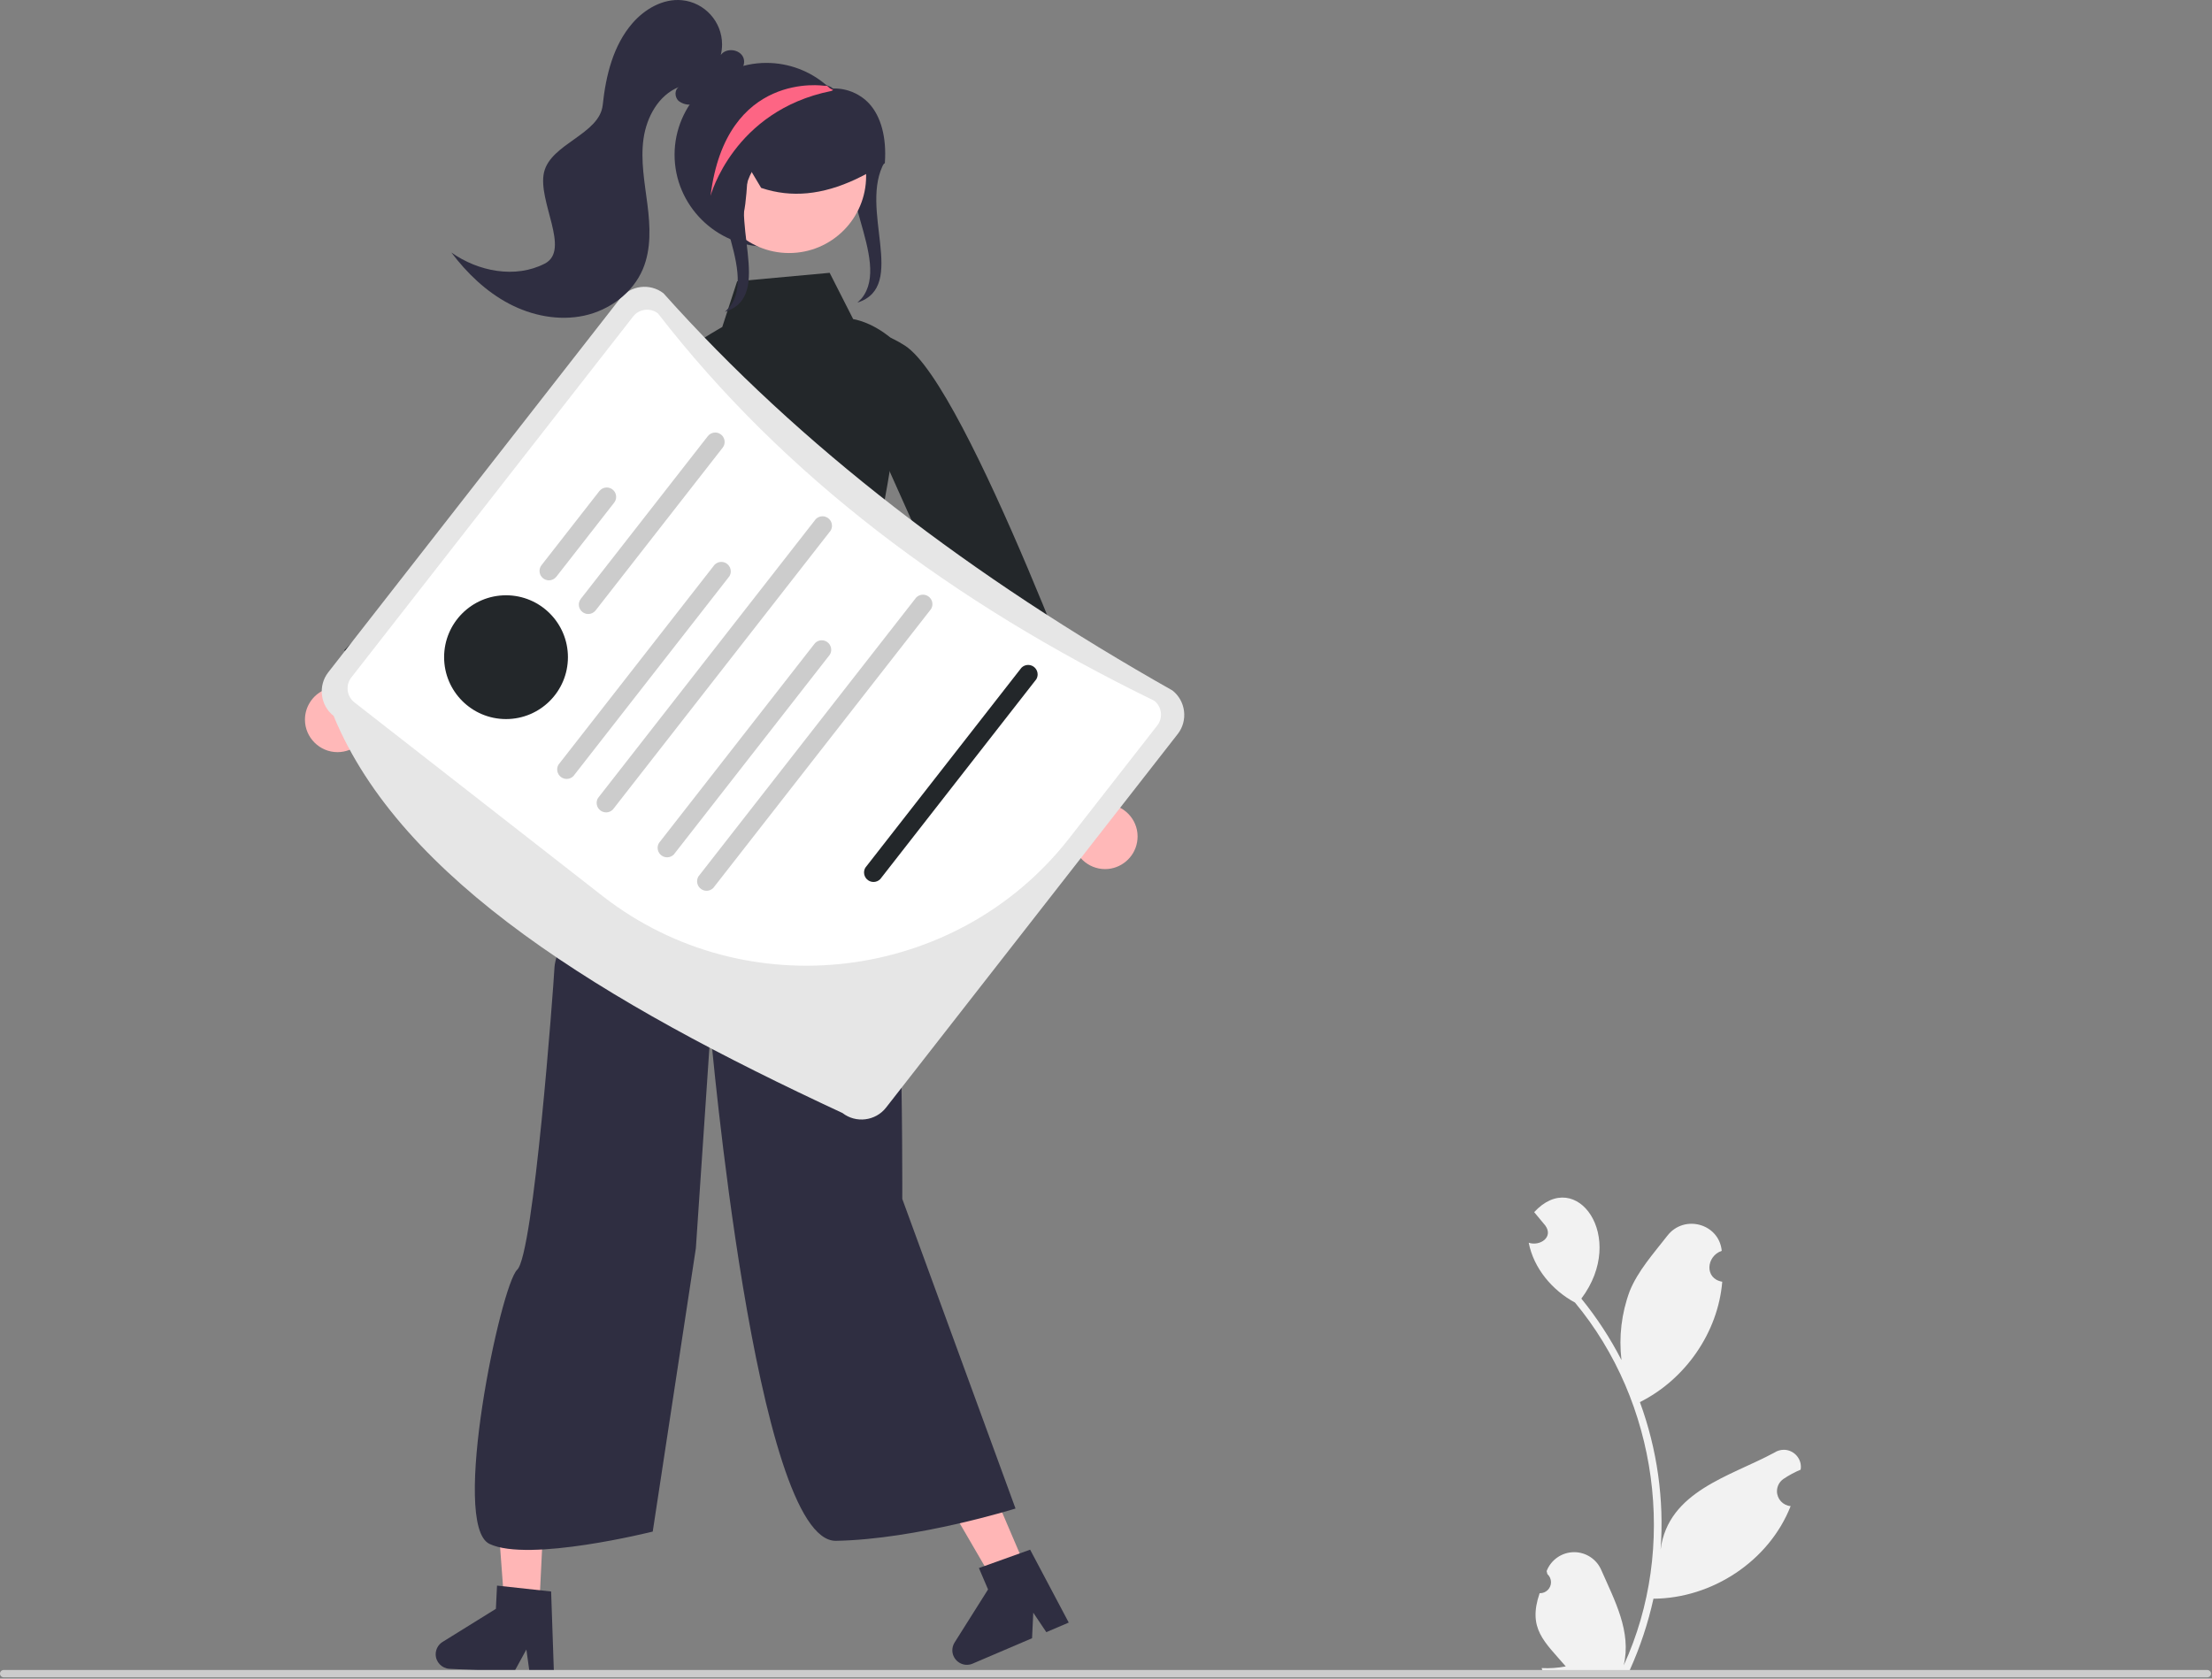 <?xml version="1.0" encoding="UTF-8" standalone="no"?>
<!DOCTYPE svg PUBLIC "-//W3C//DTD SVG 1.1//EN" "http://www.w3.org/Graphics/SVG/1.1/DTD/svg11.dtd">
<svg width="100%" height="100%" viewBox="0 0 718 545" version="1.1" xmlns="http://www.w3.org/2000/svg" xmlns:xlink="http://www.w3.org/1999/xlink" xml:space="preserve" xmlns:serif="http://www.serif.com/" style="fill-rule:evenodd;clip-rule:evenodd;stroke-linejoin:round;stroke-miterlimit:1.414;">
    <rect x="0" y="0" width="718" height="545" fill="#808080" stroke="none"/>
    <g transform="matrix(1,0,0,1,-241.165,-177.719)">
        <path d="M528.351,230.246C519.607,245.309 536.071,270.689 519.478,275.959L520.845,274.592C530.861,262.272 509.926,236.195 519.942,223.875C521.498,222.068 522.834,220.082 523.922,217.959" style="fill:rgb(47,46,65);fill-rule:nonzero;"/>
    </g>
    <g transform="matrix(1,0,0,1,-241.165,-177.719)">
        <path d="M610.237,451.231C610.36,450.585 610.421,449.928 610.421,449.27C610.421,443.558 605.758,438.84 600.046,438.775L578.433,375.982L566.469,391.231L589.321,449.904C589.626,455.467 594.286,459.879 599.858,459.879C604.93,459.879 609.321,456.221 610.237,451.231Z" style="fill:rgb(255,184,184);fill-rule:nonzero;"/>
    </g>
    <g transform="matrix(1,0,0,1,-241.165,-177.719)">
        <path d="M515.231,299.624C515.231,299.624 514.558,276.893 534.885,289.915C555.211,302.936 599.467,424.914 599.467,424.914L577.443,436.829L527.447,325.206L515.231,299.624Z" style="fill:rgb(35,39,42);fill-rule:nonzero;"/>
    </g>
    <path d="M334.034,511.488L323.884,515.825L302.324,478.74L317.305,472.338L334.034,511.488Z" style="fill:rgb(255,182,182);fill-rule:nonzero;"/>
    <g transform="matrix(1,0,0,1,-241.165,-177.719)">
        <path d="M588.071,704.503L580.792,707.613L576.556,701.296L576.165,709.59L556.86,717.84C556.274,718.09 555.643,718.219 555.005,718.219C552.416,718.219 550.286,716.089 550.286,713.5C550.286,712.609 550.538,711.736 551.013,710.983L561.88,693.748L558.911,686.8L575.541,680.839L588.071,704.503Z" style="fill:rgb(47,46,65);fill-rule:nonzero;"/>
    </g>
    <path d="M174.924,524.067L163.9,523.528L160.731,480.749L177.003,481.544L174.924,524.067Z" style="fill:rgb(255,182,182);fill-rule:nonzero;"/>
    <g transform="matrix(1,0,0,1,-241.165,-177.719)">
        <path d="M420.975,721.171L413.068,720.785L412.022,713.252L408.043,720.539L387.074,719.514C384.575,719.392 382.585,717.303 382.585,714.801C382.585,713.17 383.43,711.651 384.816,710.791L402.126,700.045L402.495,692.499L420.056,694.411L420.975,721.171Z" style="fill:rgb(47,46,65);fill-rule:nonzero;"/>
    </g>
    <g transform="matrix(1,0,0,1,-241.165,-177.719)">
        <path d="M740.917,694.969C740.96,694.971 741.003,694.972 741.047,694.972C743.002,694.972 744.611,693.363 744.611,691.408C744.611,690.403 744.185,689.443 743.441,688.768C743.348,688.412 743.281,688.156 743.188,687.8C744.602,684.102 748.171,681.647 752.13,681.647C755.958,681.647 759.433,683.942 760.936,687.463C765.254,697.309 770.817,707.491 768.203,718.406C785.797,680.178 779.239,632.898 752.392,600.606C745.019,596.635 739.005,589.512 737.378,581.191C741.02,582.387 745.518,579.391 742.752,575.593C741.555,574.143 740.347,572.704 739.15,571.254C752.8,556.436 769.45,579.361 754.46,599.328C759.485,605.506 763.85,612.193 767.484,619.278C766.589,611.726 767.499,604.069 770.14,596.937C772.822,590.288 777.915,584.661 782.391,578.893C787.834,571.864 799.204,574.975 800.03,583.82C794.961,585.54 794.371,592.891 800.197,593.841C798.83,610.324 788.215,625.562 773.465,632.925C779.083,648.228 781.376,664.553 780.19,680.811C782.625,661.8 802.961,656.998 817.134,649.316C818.037,648.725 819.094,648.41 820.174,648.41C823.218,648.41 825.723,650.915 825.723,653.959C825.723,654.259 825.699,654.56 825.65,654.856C823.691,655.674 821.819,656.685 820.06,657.873C818.745,658.776 817.957,660.272 817.957,661.867C817.957,664.372 819.899,666.484 822.395,666.695C815.384,684.534 796.933,696.644 777.866,696.758C776.11,704.738 773.529,712.513 770.165,719.959L741.867,720.229C741.762,719.915 741.668,719.592 741.574,719.278C744.194,719.418 746.823,719.236 749.399,718.737C742.391,710.598 736.992,706.463 740.916,694.97L740.917,694.969Z" style="fill:rgb(242,242,242);fill-rule:nonzero;"/>
    </g>
    <g transform="matrix(1,0,0,1,-241.165,-177.719)">
        <path d="M443.939,423.704C443.939,423.704 421.52,484.801 421.157,491.638C420.795,498.476 414.402,584.936 409.039,589.959C403.677,594.983 387.283,672.867 400.039,678.959C412.795,685.051 453.039,674.959 453.039,674.959L467.039,582.959L471.795,512.476C471.795,512.476 486.274,678.452 512.535,677.964C538.795,677.476 570.795,667.476 570.795,667.476L534.039,566.959C534.039,566.959 534.559,447.961 526.039,423.959C517.52,399.958 443.939,423.704 443.939,423.704Z" style="fill:rgb(47,46,65);fill-rule:nonzero;"/>
    </g>
    <g transform="matrix(1,0,0,1,-241.165,-177.719)">
        <path d="M510.463,266.293L480.439,269.044L475.602,283.891C475.602,283.891 450.476,297.69 456.039,303.959C461.603,310.228 454.795,352.476 454.795,352.476L456.333,386.769C456.333,386.769 454.681,410.527 449.738,416.002C444.795,421.476 431.863,434.899 441.001,428.477C473.039,405.959 529.039,424.959 529.039,424.959L521.039,375.959C521.039,375.959 539.21,295.735 532.039,288.959C524.868,282.184 518.102,281.328 518.102,281.328L510.463,266.293Z" style="fill:rgb(35,39,42);fill-rule:nonzero;"/>
    </g>
    <g transform="matrix(1,0,0,1,-241.165,-177.719)">
        <path d="M352.699,421.721C357.649,420.8 361.273,416.439 361.273,411.403C361.273,410.138 361.044,408.883 360.598,407.7L411.238,364.737L392.683,359.136L346.332,401.754C342.572,403.464 340.148,407.23 340.148,411.36C340.148,417.149 344.911,421.912 350.7,421.912C351.371,421.912 352.04,421.848 352.699,421.721Z" style="fill:rgb(255,184,184);fill-rule:nonzero;"/>
    </g>
    <g transform="matrix(1,0,0,1,-241.165,-177.719)">
        <path d="M481.305,309.344C481.305,309.344 491.282,288.909 467.396,292.4C443.51,295.89 352.931,388.802 352.931,388.802L368.09,408.733L459.634,327.621L481.305,309.344Z" style="fill:rgb(35,39,42);fill-rule:nonzero;"/>
    </g>
    <g transform="matrix(1,0,0,1,-241.165,-177.719)">
        <path d="M442.407,274.682L347.705,396.008C344.317,400.363 345.101,406.733 349.446,410.135C371.438,463.534 437.233,503.131 514.632,539.073C518.986,542.465 525.358,541.679 528.758,537.332L623.461,416.006C626.853,411.652 626.067,405.279 621.72,401.879C556.768,365.203 500.942,322.711 456.534,272.941C452.179,269.553 445.809,270.338 442.407,274.682Z" style="fill:rgb(230,230,230);fill-rule:nonzero;"/>
    </g>
    <g transform="matrix(1,0,0,1,-241.165,-177.719)">
        <path d="M616.814,413.245L587.988,450.176C551.573,496.548 483.549,504.931 436.965,468.788L356.18,405.73C353.705,403.798 353.255,400.172 355.182,397.693L446.693,280.455C448.63,277.984 452.256,277.541 454.732,279.472C495.597,332.242 550.299,373.306 615.824,405.215C618.295,407.148 618.742,410.77 616.814,413.245Z" style="fill:white;fill-rule:nonzero;"/>
    </g>
    <g transform="matrix(1,0,0,1,-241.165,-177.719)">
        <path d="M440.518,340.915L421.745,364.966C421.167,365.705 420.279,366.137 419.341,366.137C417.667,366.137 416.29,364.76 416.29,363.086C416.29,362.407 416.517,361.747 416.934,361.211L435.708,337.16C436.285,336.418 437.175,335.984 438.115,335.984C439.788,335.984 441.166,337.361 441.166,339.035C441.166,339.716 440.938,340.378 440.518,340.915Z" style="fill:rgb(204,204,204);fill-rule:nonzero;"/>
    </g>
    <g transform="matrix(1,0,0,1,-241.165,-177.719)">
        <path d="M475.731,323.074L434.503,375.892C433.926,376.633 433.037,377.066 432.098,377.066C430.424,377.066 429.047,375.689 429.047,374.015C429.047,373.335 429.275,372.674 429.693,372.138L470.921,319.32C471.499,318.577 472.388,318.142 473.329,318.142C475.003,318.142 476.38,319.519 476.38,321.193C476.38,321.875 476.152,322.537 475.731,323.074Z" style="fill:rgb(204,204,204);fill-rule:nonzero;"/>
    </g>
    <circle cx="164.251" cy="213.36" r="20.096" style="fill:rgb(35,39,42);"/>
    <g transform="matrix(1,0,0,1,-241.165,-177.719)">
        <path d="M477.92,364.818L427.284,429.69C426.707,430.277 425.917,430.609 425.093,430.609C423.408,430.609 422.022,429.223 422.022,427.538C422.022,426.972 422.179,426.417 422.474,425.935L473.11,361.064C473.687,360.476 474.477,360.144 475.301,360.144C476.986,360.144 478.372,361.531 478.372,363.215C478.372,363.781 478.215,364.336 477.92,364.818Z" style="fill:rgb(204,204,204);fill-rule:nonzero;"/>
    </g>
    <g transform="matrix(1,0,0,1,-241.165,-177.719)">
        <path d="M510.769,350.007L440.093,440.552C439.516,441.139 438.726,441.471 437.902,441.471C436.218,441.471 434.831,440.085 434.831,438.4C434.831,437.834 434.988,437.279 435.283,436.797L505.959,346.252C506.536,345.665 507.326,345.333 508.15,345.333C509.834,345.333 511.221,346.719 511.221,348.404C511.221,348.97 511.064,349.524 510.769,350.007Z" style="fill:rgb(204,204,204);fill-rule:nonzero;"/>
    </g>
    <g transform="matrix(1,0,0,1,-241.165,-177.719)">
        <path d="M510.524,390.267L459.887,455.138C459.31,455.726 458.52,456.058 457.696,456.058C456.012,456.058 454.626,454.671 454.626,452.987C454.626,452.421 454.782,451.866 455.077,451.384L505.713,386.512C506.29,385.925 507.081,385.593 507.904,385.593C509.589,385.593 510.975,386.979 510.975,388.664C510.975,389.23 510.819,389.785 510.524,390.267Z" style="fill:rgb(204,204,204);fill-rule:nonzero;"/>
    </g>
    <g transform="matrix(1,0,0,1,-241.165,-177.719)">
        <path d="M577.524,398.267L526.887,463.138C526.31,463.726 525.52,464.058 524.696,464.058C523.012,464.058 521.626,462.671 521.626,460.987C521.626,460.421 521.782,459.866 522.077,459.384L572.713,394.512C573.29,393.925 574.081,393.593 574.904,393.593C576.589,393.593 577.975,394.979 577.975,396.664C577.975,397.23 577.819,397.785 577.524,398.267Z" style="fill:rgb(35,39,42);fill-rule:nonzero;"/>
    </g>
    <g transform="matrix(1,0,0,1,-241.165,-177.719)">
        <path d="M543.372,375.456L472.697,466C472.119,466.588 471.329,466.92 470.506,466.92C468.821,466.92 467.435,465.533 467.435,463.849C467.435,463.283 467.591,462.728 467.886,462.246L538.562,371.701C539.139,371.114 539.929,370.782 540.753,370.782C542.438,370.782 543.824,372.168 543.824,373.853C543.824,374.419 543.668,374.973 543.372,375.456Z" style="fill:rgb(204,204,204);fill-rule:nonzero;"/>
    </g>
    <g transform="matrix(1,0,0,1,-241.165,-177.719)">
        <path d="M460.126,227.962C460.126,227.966 460.126,227.97 460.126,227.973C460.126,244.334 473.589,257.796 489.949,257.796C506.31,257.796 519.772,244.334 519.772,227.973C519.772,220.256 516.777,212.833 511.422,207.277L511.278,207.134C511.04,206.883 510.801,206.633 510.551,206.394C510.544,206.394 510.539,206.389 510.539,206.383L510.539,206.382C510.229,206.096 509.919,205.81 509.596,205.535C504.16,200.769 497.171,198.139 489.941,198.139C473.585,198.139 460.126,211.598 460.126,227.954C460.126,227.957 460.126,227.96 460.126,227.962Z" style="fill:rgb(47,46,65);fill-rule:nonzero;"/>
    </g>
    <circle cx="256.132" cy="57.144" r="25.008" style="fill:rgb(255,184,184);"/>
    <g transform="matrix(1,0,0,1,-241.165,-177.719)">
        <path d="M470.637,241.527C468.193,230.511 471.726,218.17 479.429,210.816C487.322,203.429 498.796,201.205 508.877,205.108C509.506,205.362 510.135,205.64 510.752,205.93L511.039,206.065L511.039,206.107C511.095,206.146 511.151,206.186 511.206,206.227C511.323,206.336 511.465,206.415 511.619,206.455C516.009,206.34 520.245,208.106 523.253,211.305C527.129,215.51 528.954,222.307 528.395,230.442L528.377,230.696L528.16,230.832C525.226,232.691 522.181,234.37 519.042,235.859C508.064,241.021 498.041,241.978 488.409,238.779L488.232,238.721L484.189,231.945C483.359,236.618 483.802,252.119 479.039,252.959L470.741,241.994L470.637,241.527Z" style="fill:rgb(47,46,65);fill-rule:nonzero;"/>
    </g>
    <g transform="matrix(1,0,0,1,-241.165,-177.719)">
        <path d="M417.994,263.301C426.504,258.908 415.559,242.966 417.758,233.646C419.958,224.325 435.795,221.327 436.804,211.803C437.813,202.28 440.187,192.457 446.471,185.231C450.487,180.613 456.404,177.204 462.496,177.783C469.855,178.481 475.543,184.735 475.543,192.127C475.543,193.289 475.402,194.447 475.124,195.575C476.859,193.117 481.348,193.65 482.459,196.445C483.447,198.931 481.265,201.941 478.696,202.161C475.336,206.311 471.488,210.715 466.223,211.552C464.525,211.942 462.738,211.53 461.382,210.435C460.144,209.245 460.047,206.867 461.517,205.979C454.901,208.607 451.022,215.76 450.04,222.811C449.058,229.862 450.416,236.996 451.311,244.059C452.206,251.122 452.592,258.551 449.823,265.109C446.551,272.858 439.018,278.412 430.798,280.193C422.577,281.974 413.822,280.234 406.381,276.312C398.94,272.39 392.735,266.402 387.666,259.69C396.397,265.89 408.478,268.213 417.994,263.301Z" style="fill:rgb(47,46,65);fill-rule:nonzero;"/>
    </g>
    <g transform="matrix(1,0,0,1,-241.165,-177.719)">
        <path d="M485.351,233.246C476.607,248.309 493.071,273.689 476.478,278.959L477.845,277.592C487.861,265.272 466.926,239.195 476.942,226.875C478.498,225.068 479.834,223.082 480.922,220.959" style="fill:rgb(47,46,65);fill-rule:nonzero;"/>
    </g>
    <g transform="matrix(1,0,0,1,-241.165,-177.719)">
        <path d="M471.805,241.299C471.805,241.299 479.213,213.647 510.968,207.265C511.004,207.253 511.123,207.205 511.278,207.134C511.374,207.074 511.493,207.015 511.612,206.955C511.255,206.752 510.909,206.573 510.551,206.394C510.544,206.394 510.539,206.389 510.539,206.383L510.539,206.382C510.229,206.096 509.919,205.81 509.596,205.535L508.69,205.571C508.69,205.571 476.827,200.525 471.805,241.299Z" style="fill:rgb(253,101,132);fill-rule:nonzero;"/>
    </g>
    <g transform="matrix(1,0,0,1,-241.165,-177.719)">
        <path d="M241.165,721.091C241.165,721.093 241.165,721.094 241.165,721.095C241.165,721.746 241.701,722.281 242.351,722.281L957.645,722.281C958.298,722.281 958.835,721.744 958.835,721.091C958.835,720.439 958.298,719.901 957.645,719.901L242.355,719.901C242.354,719.901 242.353,719.901 242.352,719.901C241.701,719.901 241.165,720.437 241.165,721.088C241.165,721.089 241.165,721.09 241.165,721.091Z" style="fill:rgb(204,204,204);fill-rule:nonzero;"/>
    </g>
</svg>
